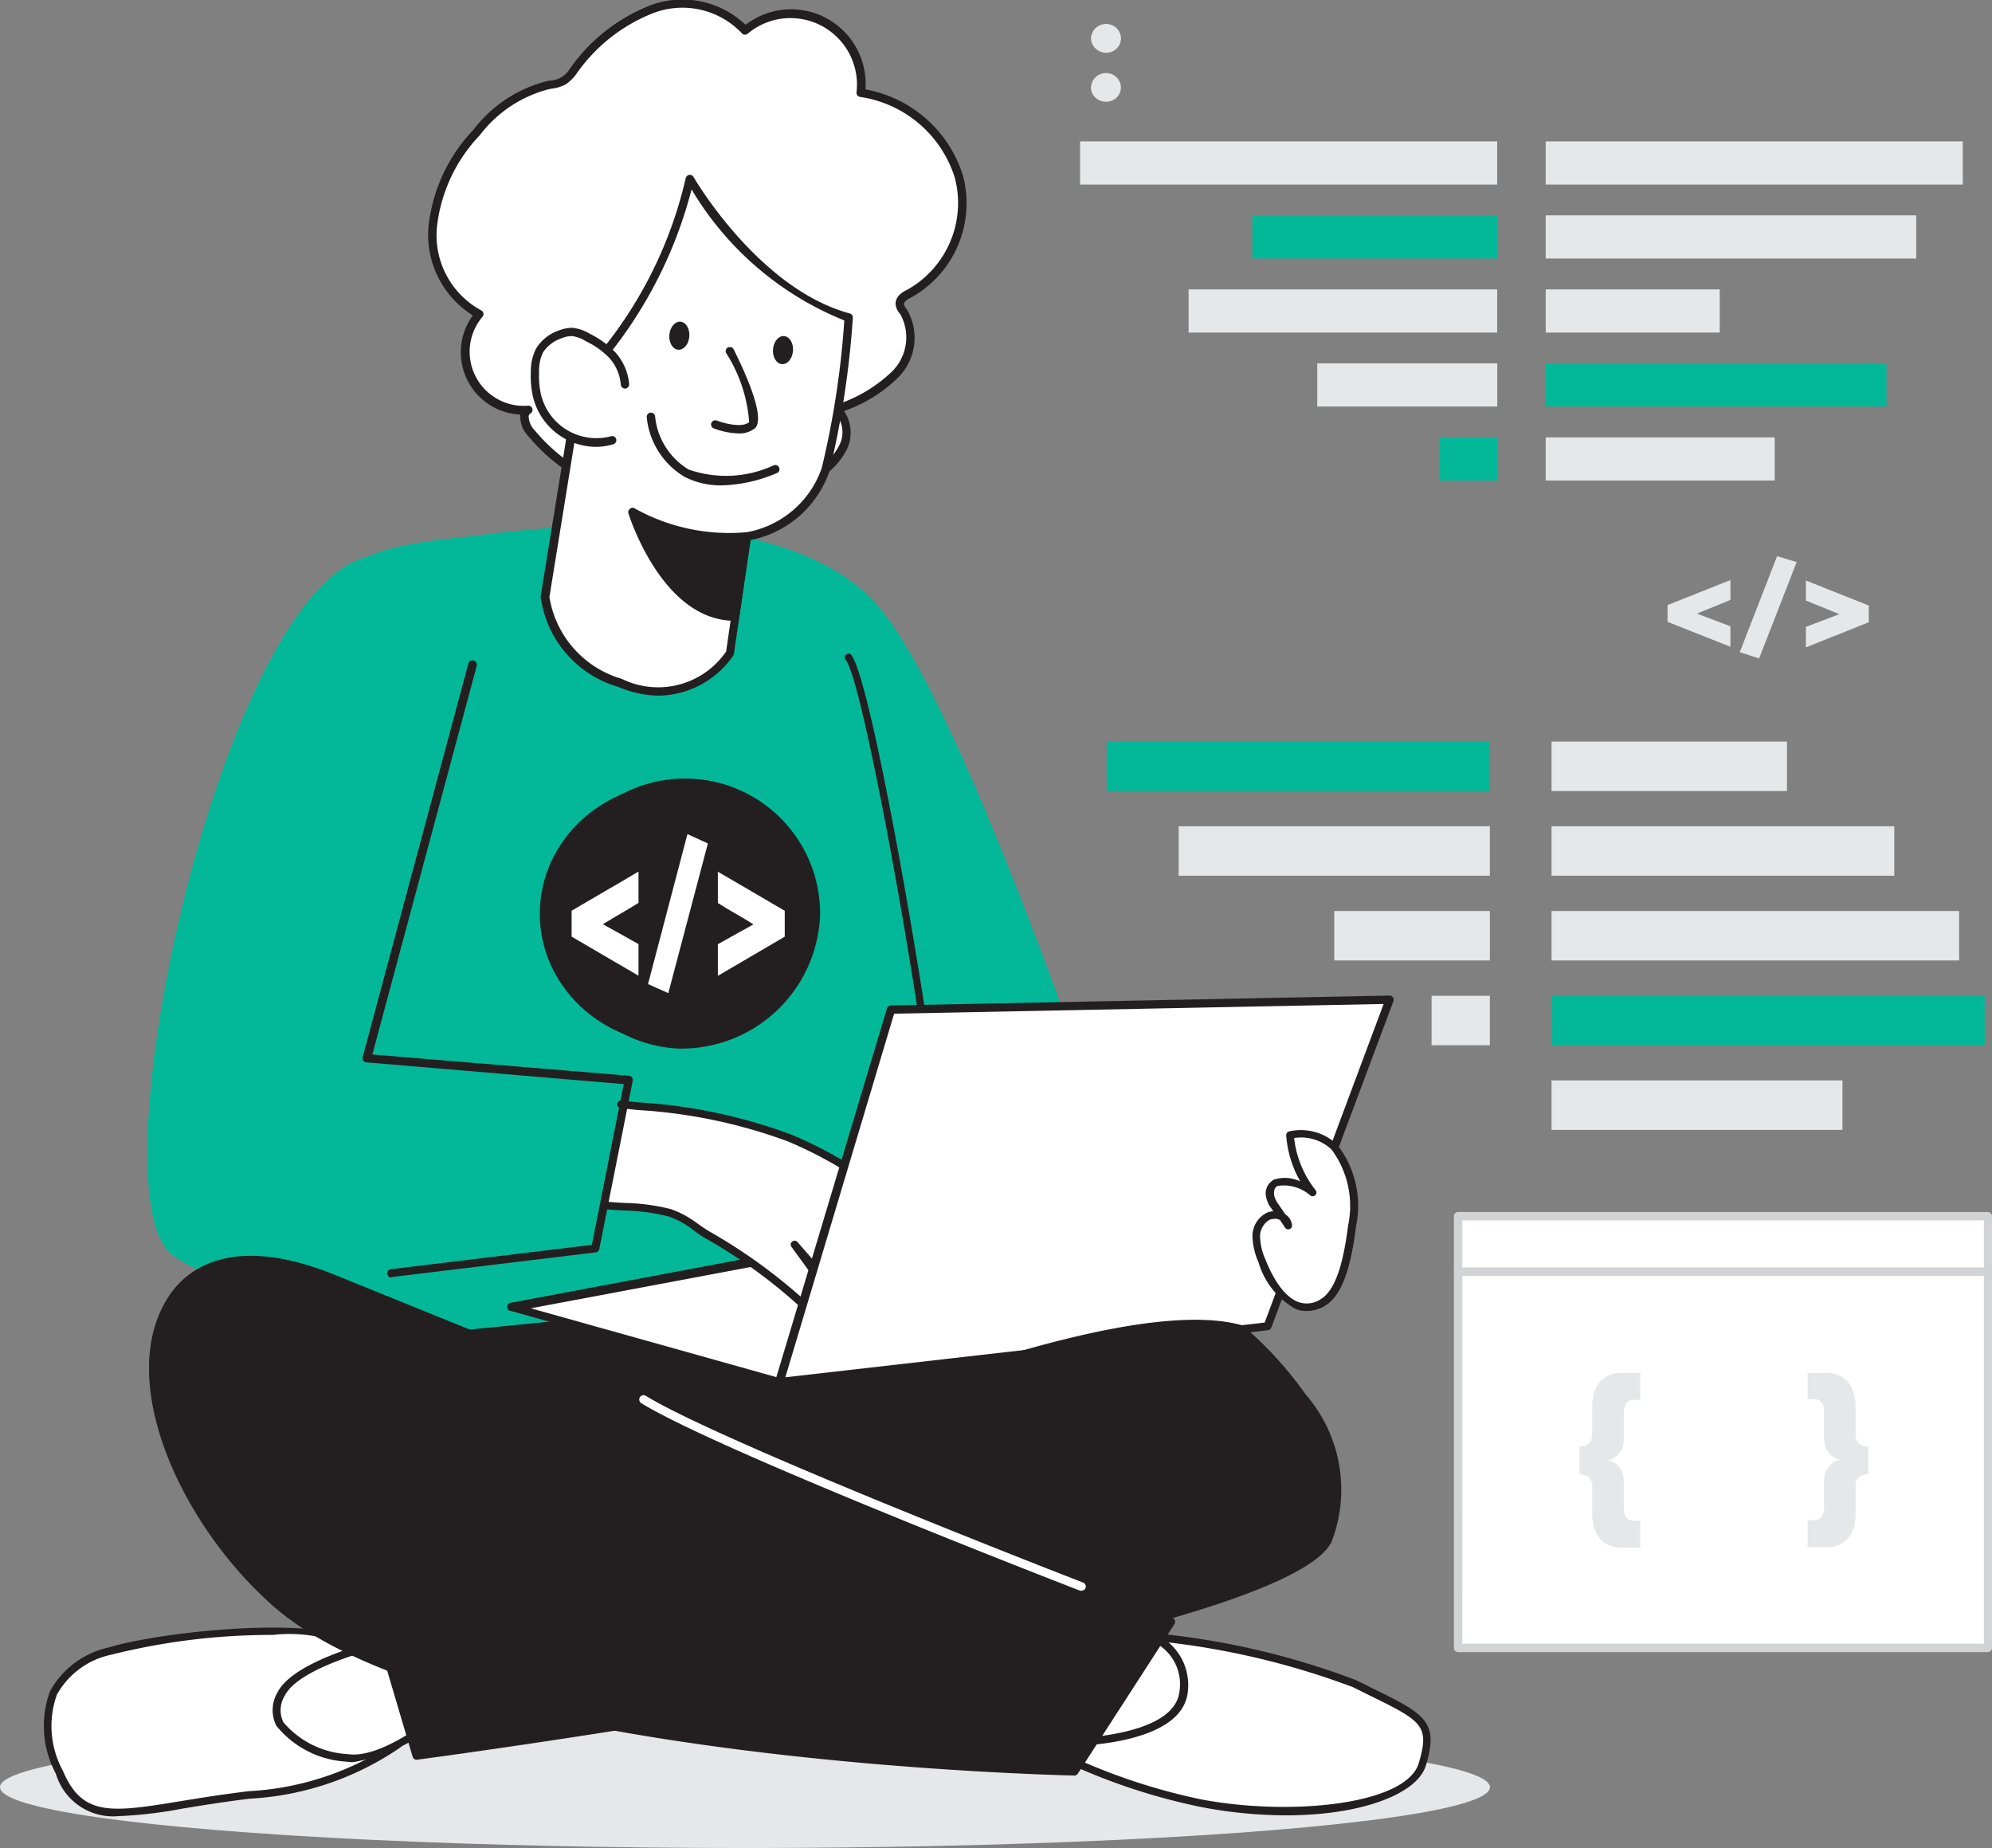 <svg xmlns="http://www.w3.org/2000/svg" width="38.957" height="36.138" viewBox="0 0 38.957 36.138">
  <rect x="0" y="0" width="38.957" height="36.138" fill="#808080" stroke="none"/>
  <defs>
    <style>
      .cls-1 {
        fill: #e6e7e8;
      }

      .cls-2 {
        fill: #fff;
      }

      .cls-3 {
        fill: #d1d3d4;
      }

      .cls-4 {
        fill: #231f20;
      }

      .cls-5 {
        fill: #03b898;
      }
    </style>
  </defs>
  <g id="web_developer" transform="translate(-81.19 -39.301)">
    <ellipse id="Ellipse_16" data-name="Ellipse 16" class="cls-1" cx="14.569" cy="1.189" rx="14.569" ry="1.189" transform="translate(81.19 73.06)"/>
    <rect id="Rectangle_15" data-name="Rectangle 15" class="cls-2" width="10.359" height="8.44" transform="translate(109.706 63.083)"/>
    <path id="Tracé_183" data-name="Tracé 183" class="cls-3" d="M265.431,192.775H255.072a.082.082,0,0,1-.082-.082v-8.442a.082.082,0,0,1,.082-.082h10.359a.083.083,0,0,1,.082.082v8.442A.083.083,0,0,1,265.431,192.775Zm-10.277-.164h10.2v-8.278H255.155Z" transform="translate(-145.366 -121.168)"/>
    <path id="Tracé_184" data-name="Tracé 184" class="cls-3" d="M265.431,190.964H255.072a.082.082,0,1,1,0-.164h10.359a.082.082,0,0,1,.082.082A.083.083,0,0,1,265.431,190.964Z" transform="translate(-145.366 -126.714)"/>
    <path id="Tracé_185" data-name="Tracé 185" class="cls-2" d="M134.767,47.732a1.145,1.145,0,0,1-.959-1.873,1.756,1.756,0,0,1-.91-1.713,3.23,3.23,0,0,1,.859-1.836,2.573,2.573,0,0,1,1.4-.924.916.916,0,0,0,.3-.085.78.78,0,0,0,.193-.195,3.417,3.417,0,0,1,1.538-1.207,1.688,1.688,0,0,1,1.818.422,1.374,1.374,0,0,1,2.264,1.211,2.367,2.367,0,0,1,1.917,1.647,2.024,2.024,0,0,1-.957,2.279c-.092.047-.2.11-.2.211a.306.306,0,0,0,.079.164,1.032,1.032,0,0,1-.164,1.224,2.9,2.9,0,0,1-1.145.672.641.641,0,0,1,.126.726,1.368,1.368,0,0,1-.543.569,5.614,5.614,0,0,1-3.054.425,3.543,3.543,0,0,1-2.5-1.261C134.711,48.059,134.615,47.824,134.767,47.732Z" transform="translate(-43.245 -0.418)"/>
    <path id="Tracé_186" data-name="Tracé 186" class="cls-4" d="M138.038,49.125h-.478c-.213,0-.435-.01-.645,0a3.6,3.6,0,0,1-2.562-1.288.561.561,0,0,1-.164-.411.059.059,0,0,1,0-.018,1.22,1.22,0,0,1-.926-1.94,1.854,1.854,0,0,1-.867-1.746,3.24,3.24,0,0,1,.879-1.885,2.608,2.608,0,0,1,1.443-.951l.056-.01a.468.468,0,0,0,.386-.232,3.469,3.469,0,0,1,1.582-1.242,1.794,1.794,0,0,1,1.854.384,1.458,1.458,0,0,1,2.344,1.263,2.454,2.454,0,0,1,1.908,1.688,2.11,2.11,0,0,1-1,2.374c-.082.041-.155.087-.154.136a.215.215,0,0,0,.047.092l.015.021a1.1,1.1,0,0,1-.177,1.324,2.827,2.827,0,0,1-1.057.654.762.762,0,0,1,.062.735,1.414,1.414,0,0,1-.568.6A3.507,3.507,0,0,1,138.038,49.125Zm-.941-.177h.466a4.063,4.063,0,0,0,2.359-.417,1.261,1.261,0,0,0,.512-.533.558.558,0,0,0-.106-.638.082.082,0,0,1-.028-.075.083.083,0,0,1,.051-.064,2.841,2.841,0,0,0,1.108-.654.941.941,0,0,0,.164-1.121l-.015-.018a.327.327,0,0,1-.079-.183c0-.164.155-.242.242-.286a1.943,1.943,0,0,0,.916-2.186,2.29,2.29,0,0,0-1.852-1.577.082.082,0,0,1-.069-.092,1.3,1.3,0,0,0-2.127-1.145.08.08,0,0,1-.061.02.078.078,0,0,1-.056-.029,1.6,1.6,0,0,0-1.728-.394,3.3,3.3,0,0,0-1.5,1.18.834.834,0,0,1-.214.214.761.761,0,0,1-.278.085l-.052.01a2.465,2.465,0,0,0-1.351.9,3.091,3.091,0,0,0-.838,1.788,1.671,1.671,0,0,0,.862,1.636.083.083,0,0,1,.046.056.082.082,0,0,1-.018.07,1.058,1.058,0,0,0,.89,1.739.08.08,0,0,1,.085.057.082.082,0,0,1-.036.095.07.07,0,0,0-.036.056.4.4,0,0,0,.121.276,3.423,3.423,0,0,0,2.436,1.234Z" transform="translate(-42.825 0)"/>
    <path id="Tracé_187" data-name="Tracé 187" class="cls-2" d="M206.811,234.73a15.433,15.433,0,0,1,4.475.952c1.307.649,1.59.7,1.325,1.577s-2.567,1.093-4.319.762a11.822,11.822,0,0,1-3.231-1.175Z" transform="translate(-103.605 -163.457)"/>
    <path id="Tracé_188" data-name="Tracé 188" class="cls-4" d="M209.561,237.862a8.915,8.915,0,0,1-1.665-.164,11.956,11.956,0,0,1-3.254-1.181.082.082,0,0,1-.038-.052.074.074,0,0,1,.016-.061l1.751-2.117a.069.069,0,0,1,.056-.028h.016a15.1,15.1,0,0,1,4.492.96l.294.146c1.049.514,1.332.654,1.07,1.521C212.135,237.437,211.058,237.862,209.561,237.862Zm-4.767-1.432a11.835,11.835,0,0,0,3.13,1.124c1.759.327,3.99.095,4.234-.71.224-.746.062-.826-.993-1.343l-.294-.146a15.247,15.247,0,0,0-4.407-.946Z" transform="translate(-103.223 -163.063)"/>
    <path id="Tracé_189" data-name="Tracé 189" class="cls-2" d="M210.61,234.68a1.008,1.008,0,0,1,.754,1.145c-.123.931-2.091.97-2.2.982A25.437,25.437,0,0,1,210.61,234.68Z" transform="translate(-107.029 -163.415)"/>
    <path id="Tracé_190" data-name="Tracé 190" class="cls-4" d="M208.787,236.445a.087.087,0,0,1-.072-.043c-.025-.049-.064-.124,1.461-2.187a.074.074,0,0,1,.079-.028,1.1,1.1,0,0,1,.818,1.22c-.124.947-1.917,1.031-2.276,1.037Zm1.472-2.1c-.479.654-1.193,1.636-1.371,1.947.448-.021,1.922-.147,2.022-.9a.916.916,0,0,0-.645-1.036Z" transform="translate(-106.656 -163.001)"/>
    <path id="Tracé_191" data-name="Tracé 191" class="cls-2" d="M93.728,236.47c-.057.029-.592.725-2.925,1s-3.2.78-3.719-.445-.164-2.017.982-2.367,4.317-.64,4.939-.054A3.4,3.4,0,0,1,93.728,236.47Z" transform="translate(-4.735 -163.073)"/>
    <path id="Tracé_192" data-name="Tracé 192" class="cls-4" d="M87.863,237.527a1.168,1.168,0,0,1-1.22-.831,1.978,1.978,0,0,1-.115-1.61,1.729,1.729,0,0,1,1.145-.857c1.076-.327,4.347-.664,5.011-.038a3.41,3.41,0,0,1,.743,1.911.079.079,0,0,1-.036.07l-.023.02a5.743,5.743,0,0,1-2.932.993c-.5.061-.934.131-1.309.193A8.615,8.615,0,0,1,87.863,237.527Zm3.02-3.544a12.894,12.894,0,0,0-3.162.388,1.59,1.59,0,0,0-1.057.779,1.825,1.825,0,0,0,.116,1.487c.384.908.952.818,2.32.594.383-.062.818-.133,1.322-.193a5.628,5.628,0,0,0,2.85-.957h0a3.279,3.279,0,0,0-.692-1.777A2.929,2.929,0,0,0,90.883,233.983Z" transform="translate(-4.361 -162.712)"/>
    <path id="Tracé_193" data-name="Tracé 193" class="cls-2" d="M117.38,236s-1.059.883-1.764.779-1.68-.491-1.288-1.252,2.92-1.219,2.92-1.219Z" transform="translate(-27.642 -163.105)"/>
    <path id="Tracé_194" data-name="Tracé 194" class="cls-4" d="M115.355,236.482a.888.888,0,0,1-.133-.01,1.9,1.9,0,0,1-1.371-.705.684.684,0,0,1,.028-.654c.406-.789,2.87-1.238,2.974-1.258a.075.075,0,0,1,.059.015.079.079,0,0,1,.029.054l.131,1.69a.077.077,0,0,1-.026.064A3.5,3.5,0,0,1,115.355,236.482Zm1.445-2.464c-.434.085-2.454.515-2.781,1.163a.538.538,0,0,0-.029.519,1.777,1.777,0,0,0,1.261.625c.6.09,1.5-.6,1.675-.738Z" transform="translate(-27.259 -162.723)"/>
    <path id="Tracé_195" data-name="Tracé 195" class="cls-4" d="M141.585,190.909s-1.116,4.352-5.188,5.183-6.179.612-7.622-2.137-.491-4.43-.491-4.43l12.851-.255Z" transform="translate(-39.132 -125.434)"/>
    <path id="Tracé_196" data-name="Tracé 196" class="cls-4" d="M132.6,196.182a4.389,4.389,0,0,1-4.337-2.608c-1.446-2.757-.525-4.439-.491-4.509a.082.082,0,0,1,.07-.041l12.851-.255a.08.08,0,0,1,.082.061l.445,1.636a.094.094,0,0,1,0,.043c-.011.044-1.175,4.417-5.252,5.243A17.109,17.109,0,0,1,132.6,196.182Zm-4.7-7c-.128.27-.772,1.87.509,4.313,1.464,2.781,3.6,2.9,7.526,2.094,3.833-.782,5.029-4.782,5.119-5.1l-.424-1.556Z" transform="translate(-38.692 -125.015)"/>
    <path id="Tracé_197" data-name="Tracé 197" class="cls-5" d="M114.521,118.052s-2.106-6.806-1.829-11.071,1.862-4.417,4.025-4.658c.96-.108,6.076-.865,7.992,1.389S130,116.526,130,116.526Z" transform="translate(-26.327 -52.538)"/>
    <path id="Tracé_198" data-name="Tracé 198" class="cls-2" d="M150.3,67.7l-.327,2.277a1.688,1.688,0,0,1-2.151.581,2.074,2.074,0,0,1-1.463-1.693l.681-4.208a8.261,8.261,0,0,0,2.15-3.953,6.321,6.321,0,0,0,3.108,2.709,17.929,17.929,0,0,1-.452,2.976A2.052,2.052,0,0,1,150.3,67.7Z" transform="translate(-54.508 -17.898)"/>
    <path id="Tracé_199" data-name="Tracé 199" class="cls-4" d="M148.132,70.388a2.088,2.088,0,0,1-.808-.173,2.127,2.127,0,0,1-1.513-1.767l.685-4.223a.09.09,0,0,1,.026-.049,8.261,8.261,0,0,0,2.127-3.91.085.085,0,0,1,.069-.061.082.082,0,0,1,.082.039c.013.023,1.274,2.189,3.056,2.67a.082.082,0,0,1,.061.085,18.044,18.044,0,0,1-.455,2.994,2.055,2.055,0,0,1-1.544,1.353l-.327,2.223a.1.1,0,0,1-.01.031A1.8,1.8,0,0,1,148.132,70.388Zm-1.472-6.111-.677,4.182a1.994,1.994,0,0,0,1.414,1.6,1.612,1.612,0,0,0,2.042-.535l.327-2.259a.077.077,0,0,1,.041-.059.127.127,0,0,1,.049-.016,1.913,1.913,0,0,0,1.451-1.247,17.237,17.237,0,0,0,.443-2.892,6.146,6.146,0,0,1-2.987-2.562A8.627,8.627,0,0,1,146.659,64.278Zm2.856,5.281Z" transform="translate(-54.048 -17.484)"/>
    <path id="Tracé_200" data-name="Tracé 200" class="cls-2" d="M146.878,80.006a.981.981,0,0,0-.249-.573,1.719,1.719,0,0,0-.481-.347.744.744,0,0,0-.306-.106.622.622,0,0,0-.224.044.766.766,0,0,0-.419.327.892.892,0,0,0-.087.424,1.812,1.812,0,0,0,.043.471,1.194,1.194,0,0,0,1.472.864" transform="translate(-53.463 -33.188)"/>
    <path id="Tracé_201" data-name="Tracé 201" class="cls-4" d="M145.9,80.808a1.278,1.278,0,0,1-1.24-.965,1.781,1.781,0,0,1-.046-.491.982.982,0,0,1,.1-.461.841.841,0,0,1,.456-.362.723.723,0,0,1,.255-.049.818.818,0,0,1,.342.116,1.811,1.811,0,0,1,.5.363,1.067,1.067,0,0,1,.27.622.083.083,0,0,1-.075.088.085.085,0,0,1-.088-.075.9.9,0,0,0-.224-.525,1.625,1.625,0,0,0-.46-.327.655.655,0,0,0-.27-.1.515.515,0,0,0-.193.039.7.7,0,0,0-.376.283.832.832,0,0,0-.075.386,1.59,1.59,0,0,0,.041.45,1.114,1.114,0,0,0,1.368.8.081.081,0,1,1,.041.157A1.224,1.224,0,0,1,145.9,80.808Z" transform="translate(-53.043 -32.769)"/>
    <path id="Tracé_202" data-name="Tracé 202" class="cls-2" d="M167.016,81.28s.643,1.268.432,1.45-.718-.018-.718-.018" transform="translate(-71.546 -35.111)"/>
    <path id="Tracé_203" data-name="Tracé 203" class="cls-4" d="M166.737,82.47a1.482,1.482,0,0,1-.491-.1.082.082,0,0,1-.046-.106.083.083,0,0,1,.106-.046c.119.046.491.152.633.031a2.9,2.9,0,0,0-.45-1.351.08.08,0,0,1,.036-.11.083.083,0,0,1,.11.036c.2.4.646,1.348.412,1.549A.491.491,0,0,1,166.737,82.47Z" transform="translate(-71.098 -34.693)"/>
    <ellipse id="Ellipse_17" data-name="Ellipse 17" class="cls-4" cx="0.275" cy="0.196" rx="0.275" ry="0.196" transform="translate(94.258 46.124) rotate(-85.34)"/>
    <ellipse id="Ellipse_18" data-name="Ellipse 18" class="cls-4" cx="0.275" cy="0.196" rx="0.275" ry="0.196" transform="translate(96.287 46.407) rotate(-85.74)"/>
    <path id="Tracé_204" data-name="Tracé 204" class="cls-4" d="M159.96,90.045a1.553,1.553,0,0,1-.721-.164,1.524,1.524,0,0,1-.744-1.162.082.082,0,0,1,.067-.095.083.083,0,0,1,.095.065,1.37,1.37,0,0,0,.654,1.045,2.213,2.213,0,0,0,1.664-.08.082.082,0,0,1,.108.041.08.08,0,0,1-.041.108A2.9,2.9,0,0,1,159.96,90.045Z" transform="translate(-64.656 -41.253)"/>
    <path id="Tracé_205" data-name="Tracé 205" class="cls-4" d="M159.042,101.018a3.832,3.832,0,0,1-2.232-.478s.646,2.045,2,2.038Z" transform="translate(-63.248 -51.22)"/>
    <path id="Tracé_206" data-name="Tracé 206" class="cls-4" d="M158.37,102.233c-1.4,0-2.048-2.011-2.076-2.1a.083.083,0,0,1,.033-.092.079.079,0,0,1,.1,0,3.78,3.78,0,0,0,2.174.46.082.082,0,0,1,.087.093l-.227,1.562A.087.087,0,0,1,158.37,102.233Zm-1.832-1.914c.208.512.8,1.7,1.769,1.749l.2-1.389a4.08,4.08,0,0,1-1.966-.36Z" transform="translate(-62.814 -50.793)"/>
    <path id="Tracé_207" data-name="Tracé 207" class="cls-5" d="M103.506,105.669c-3.022-.376-5.859,12.452-4.209,13.671,2.572,1.9,10.421-.7,10.421-.7l-.785-3.385s-5.666.27-5.769-.893,3.166-6.616,2.708-7.411S103.506,105.669,103.506,105.669Z" transform="translate(-14.738 -55.503)"/>
    <path id="Tracé_208" data-name="Tracé 208" class="cls-4" d="M183.747,125.158a.072.072,0,0,1-.074-.064c-.389-2.735-1.243-7.316-1.52-7.585a.075.075,0,0,1,.1-.108c.355.345,1.268,5.6,1.562,7.671a.075.075,0,0,1-.064.085Z" transform="translate(-84.428 -65.307)"/>
    <path id="Tracé_209" data-name="Tracé 209" class="cls-2" d="M147.666,187.792l-5.216-1.461,9.579-1.8,5.185,2.173Z" transform="translate(-51.238 -121.469)"/>
    <path id="Tracé_210" data-name="Tracé 210" class="cls-4" d="M147.139,187.417a.049.049,0,0,1-.021,0l-5.216-1.472a.082.082,0,1,1,0-.164l9.579-1.8a.074.074,0,0,1,.046,0l5.185,2.173a.082.082,0,0,1-.023.157l-9.54,1.106Zm-4.856-1.526,4.862,1.363,9.221-1.052-4.874-2.042Z" transform="translate(-50.711 -121.007)"/>
    <path id="Tracé_211" data-name="Tracé 211" class="cls-2" d="M153.688,171.48a11.3,11.3,0,0,1,3.272.654,8.03,8.03,0,0,1,1.711.982,5.511,5.511,0,0,1,.751.641c.183.2.124.394-.183.3a3.719,3.719,0,0,1-1-.491,10.657,10.657,0,0,1,1.942,2.073c.062.088.123.214.049.293s-.237,0-.327-.082l-1.618-1.535a5.132,5.132,0,0,1,1.078,1.3c.041.07.08.164.038.227-.072.119-.255.029-.353-.07a11.754,11.754,0,0,1-1.317-1.587l.874,1.309a.193.193,0,0,1-.247.119.561.561,0,0,1-.24-.19l-1.059-1.216.625.861c.1.134.2.327.083.453s-.368,0-.512-.128a10.6,10.6,0,0,0-1.9-1.379,3.585,3.585,0,0,0-.731-.427,7.381,7.381,0,0,0-1.292-.151" transform="translate(-60.338 -110.554)"/>
    <path id="Tracé_212" data-name="Tracé 212" class="cls-4" d="M159.793,175.562a.478.478,0,0,1-.288-.141l-.523-.491c.034.054.069.11.1.164a.3.3,0,0,1,.038.3.186.186,0,0,1-.141.092.447.447,0,0,1-.327-.149c-.108-.108-.213-.218-.316-.327a.074.074,0,0,1,0,.018.219.219,0,0,1-.1.146.3.3,0,0,1-.237.031.619.619,0,0,1-.275-.213l-.193-.221a.309.309,0,0,1-.046.327.26.26,0,0,1-.187.087.707.707,0,0,1-.445-.226,10.285,10.285,0,0,0-1.881-1.368,2.612,2.612,0,0,1-.242-.164,1.731,1.731,0,0,0-.473-.262,3.881,3.881,0,0,0-.872-.118c-.141-.008-.278-.016-.407-.029a.075.075,0,0,1-.065-.083.074.074,0,0,1,.082-.065c.128.013.262.021.4.029a3.984,3.984,0,0,1,.908.123,1.952,1.952,0,0,1,.514.281c.075.054.152.106.232.154a10.59,10.59,0,0,1,1.909,1.387.605.605,0,0,0,.327.172.113.113,0,0,0,.08-.038c.088-.1-.033-.285-.088-.362l-.625-.859a.072.072,0,0,1,.013-.1.074.074,0,0,1,.1,0l1.06,1.216a.481.481,0,0,0,.2.164.151.151,0,0,0,.116-.015.074.074,0,0,0,.026-.023l-.852-1.281a.074.074,0,1,1,.123-.083,11.84,11.84,0,0,0,1.309,1.577.327.327,0,0,0,.2.1.036.036,0,0,0,.031-.02c.018-.028,0-.08-.038-.152a5.025,5.025,0,0,0-.7-.933l-.365-.347a.075.075,0,0,1,.1-.11c.129.111.252.227.37.35l1.25,1.186a.308.308,0,0,0,.188.1.041.041,0,0,0,.034-.016c.038-.039,0-.128-.054-.2a10.6,10.6,0,0,0-1.927-2.058.075.075,0,0,1,.09-.119,3.6,3.6,0,0,0,.982.481c.115.036.175.021.186,0s0-.093-.08-.178a5.269,5.269,0,0,0-.741-.632,7.91,7.91,0,0,0-1.695-.97,10.173,10.173,0,0,0-2.945-.613l-.319-.036a.074.074,0,1,1,.016-.147l.327.034a10.3,10.3,0,0,1,2.979.625,8.036,8.036,0,0,1,1.728.982,5.526,5.526,0,0,1,.762.654c.118.128.154.267.095.36-.034.052-.126.131-.357.059a3.484,3.484,0,0,1-.391-.146,10.774,10.774,0,0,1,1.412,1.613c.113.164.128.3.044.388a.2.2,0,0,1-.141.064Z" transform="translate(-59.984 -110.075)"/>
    <path id="Tracé_213" data-name="Tracé 213" class="cls-2" d="M183.878,165.149l2.387-6.389-9.749.193-2.186,7.285Z" transform="translate(-77.902 -99.915)"/>
    <path id="Tracé_214" data-name="Tracé 214" class="cls-4" d="M173.914,165.932a.078.078,0,0,1-.062-.029.083.083,0,0,1-.016-.075l2.186-7.285a.085.085,0,0,1,.077-.059l9.749-.193a.083.083,0,0,1,.069.034.089.089,0,0,1,.01.075l-2.387,6.38a.083.083,0,0,1-.069.054l-9.546,1.1Zm2.248-7.287-2.127,7.11,9.374-1.07,2.326-6.23Zm7.3,6.115Z" transform="translate(-77.486 -99.522)"/>
    <path id="Tracé_215" data-name="Tracé 215" class="cls-4" d="M143.227,197.646s2.645,2.148,1.716,4.118-17.833,4.221-17.833,4.221l-.761-2.575S139.61,196.636,143.227,197.646Z" transform="translate(-37.772 -132.353)"/>
    <path id="Tracé_216" data-name="Tracé 216" class="cls-4" d="M126.69,205.649a.083.083,0,0,1-.079-.059l-.761-2.575a.079.079,0,0,1,.041-.095c.033-.018,3.359-1.711,7.086-3.262,5.014-2.086,8.327-2.93,9.846-2.508a.082.082,0,0,1,.031.016,7.173,7.173,0,0,1,1.22,1.337,2.838,2.838,0,0,1,.51,2.879c-.946,1.986-17.193,4.173-17.883,4.265Zm-.664-2.618.723,2.441c1.181-.164,16.81-2.32,17.689-4.164.864-1.819-1.472-3.843-1.675-4.008-3.439-.918-15.745,5.24-16.727,5.734Z" transform="translate(-37.351 -131.936)"/>
    <path id="Tracé_217" data-name="Tracé 217" class="cls-4" d="M103.062,190.279s13.126,5.307,16.38,6.708l-1.891,2.922s-12.12-.237-15.595-3.282S98.711,188.514,103.062,190.279Z" transform="translate(-15.359 -125.974)"/>
    <path id="Tracé_218" data-name="Tracé 218" class="cls-4" d="M117.072,199.553h0c-.029,0-3.074-.064-6.5-.5-4.614-.587-7.689-1.53-9.144-2.8-1.819-1.593-3.094-4.391-2.092-6.016.327-.54,1.2-1.317,3.285-.473h0c.131.054,13.163,5.325,16.381,6.708a.079.079,0,0,1,.046.051.085.085,0,0,1-.01.069l-1.891,2.927A.082.082,0,0,1,117.072,199.553Zm-16.1-10a1.655,1.655,0,0,0-1.5.766c-.772,1.255-.129,3.889,2.061,5.808,3.306,2.9,14.68,3.241,15.5,3.261l1.816-2.806c-3.36-1.44-16.159-6.616-16.29-6.668h0A4.293,4.293,0,0,0,100.972,189.554Z" transform="translate(-14.88 -125.533)"/>
    <path id="Tracé_219" data-name="Tracé 219" class="cls-2" d="M231.653,176.046a.465.465,0,0,0,.095.206l.255.381a.276.276,0,0,0-.38-.19.447.447,0,0,0-.234.4,1.285,1.285,0,0,0,.115.476c.182.471.592,1.16,1.186.8.4-.242.514-1.1.571-1.521.113-.838-.144-1.914-1.22-1.751a2.071,2.071,0,0,0,.442,1.13C232.307,175.815,231.6,175.552,231.653,176.046Z" transform="translate(-125.626 -113.363)"/>
    <path id="Tracé_220" data-name="Tracé 220" class="cls-4" d="M231.951,177.912a.562.562,0,0,1-.193-.033,1.536,1.536,0,0,1-.739-.918,1.374,1.374,0,0,1-.119-.5.51.51,0,0,1,.28-.47.31.31,0,0,1,.128-.028l-.036-.054a.531.531,0,0,1-.108-.242.3.3,0,0,1,.164-.327.7.7,0,0,1,.507.038,2.127,2.127,0,0,1-.275-.9.077.077,0,0,1,.064-.08,1.034,1.034,0,0,1,.928.255,1.942,1.942,0,0,1,.378,1.579c-.064.471-.178,1.317-.607,1.575A.692.692,0,0,1,231.951,177.912Zm-.635-1.8a.2.2,0,0,0-.077.015.371.371,0,0,0-.19.337,1.191,1.191,0,0,0,.108.448c.082.209.308.712.654.829a.491.491,0,0,0,.429-.064c.368-.221.479-1.052.533-1.451a1.845,1.845,0,0,0-.327-1.472.865.865,0,0,0-.731-.224,2,2,0,0,0,.42,1.019.074.074,0,0,1-.008.1.075.075,0,0,1-.1,0,.784.784,0,0,0-.633-.183c-.036.016-.082.054-.07.182h0a.443.443,0,0,0,.082.173l.137.2a.291.291,0,0,1,.131.211.075.075,0,0,1-.049.079.074.074,0,0,1-.087-.029l-.1-.15a.234.234,0,0,0-.118-.023Z" transform="translate(-125.216 -112.975)"/>
    <path id="Tracé_221" data-name="Tracé 221" class="cls-2" d="M166.254,209.9a.1.1,0,0,1-.031,0c-.286-.111-7.053-2.73-8.578-3.665a.085.085,0,0,1-.028-.116.083.083,0,0,1,.116-.028c1.512.926,8.479,3.624,8.55,3.65a.085.085,0,0,1,.049.11A.083.083,0,0,1,166.254,209.9Z" transform="translate(-63.913 -139.495)"/>
    <ellipse id="Ellipse_19" data-name="Ellipse 19" class="cls-4" cx="2.701" cy="2.557" rx="2.701" ry="2.557" transform="translate(91.747 54.611)"/>
    <path id="Tracé_222" data-name="Tracé 222" class="cls-4" d="M148.011,137.656a2.642,2.642,0,1,1,2.781-2.637A2.714,2.714,0,0,1,148.011,137.656Zm0-5.113a2.478,2.478,0,1,0,2.618,2.475A2.552,2.552,0,0,0,148.011,132.544Z" transform="translate(-53.563 -77.851)"/>
    <path id="Tracé_223" data-name="Tracé 223" class="cls-2" d="M150.174,145.134l-.654-.383v-.506l.654-.383q.327-.188.654-.383v.612c-.116.072-.232.142-.348.209s-.231.136-.348.209l.348.193.348.195v.618Z" transform="translate(-57.151 -87.135)"/>
    <path id="Tracé_224" data-name="Tracé 224" class="cls-2" d="M158.65,141.932l.771-2.932.4.182-.774,2.927Z" transform="translate(-64.787 -83.388)"/>
    <path id="Tracé_225" data-name="Tracé 225" class="cls-2" d="M167.654,143.863l.654.383v.506l-.654.383-.654.383V144.9l.348-.195.348-.193c-.116-.074-.232-.144-.348-.209s-.231-.137-.348-.209v-.612Z" transform="translate(-71.771 -87.135)"/>
    <path id="Tracé_226" data-name="Tracé 226" class="cls-4" d="M125.1,130.277a.082.082,0,1,1-.01-.164l3.926-.476.623-3.143-5.031-.425a.08.08,0,0,1-.061-.034.079.079,0,0,1-.013-.069l2.068-7.7a.085.085,0,0,1,.164.043l-2.043,7.606,5.018.416a.087.087,0,0,1,.059.033.083.083,0,0,1,.015.065l-.654,3.29a.083.083,0,0,1-.07.065l-3.99.483Z" transform="translate(-36.251 -65.994)"/>
    <rect id="Rectangle_16" data-name="Rectangle 16" class="cls-1" width="8.157" height="0.844" transform="translate(102.313 42.066)"/>
    <rect id="Rectangle_17" data-name="Rectangle 17" class="cls-1" width="8.157" height="0.844" transform="translate(111.419 42.066)"/>
    <rect id="Rectangle_18" data-name="Rectangle 18" class="cls-5" width="4.789" height="0.844" transform="translate(105.681 43.512)"/>
    <rect id="Rectangle_19" data-name="Rectangle 19" class="cls-1" width="7.246" height="0.844" transform="translate(111.419 43.512)"/>
    <rect id="Rectangle_20" data-name="Rectangle 20" class="cls-1" width="6.035" height="0.844" transform="translate(104.435 44.96)"/>
    <rect id="Rectangle_21" data-name="Rectangle 21" class="cls-1" width="3.403" height="0.844" transform="translate(111.419 44.96)"/>
    <rect id="Rectangle_22" data-name="Rectangle 22" class="cls-1" width="3.521" height="0.844" transform="translate(106.951 46.406)"/>
    <rect id="Rectangle_23" data-name="Rectangle 23" class="cls-5" width="6.665" height="0.844" transform="translate(111.419 46.406)"/>
    <rect id="Rectangle_24" data-name="Rectangle 24" class="cls-5" width="1.121" height="0.844" transform="translate(109.349 47.854)"/>
    <rect id="Rectangle_25" data-name="Rectangle 25" class="cls-1" width="4.478" height="0.844" transform="translate(111.419 47.854)"/>
    <rect id="Rectangle_26" data-name="Rectangle 26" class="cls-5" width="7.496" height="0.967" transform="translate(102.833 53.802)"/>
    <rect id="Rectangle_27" data-name="Rectangle 27" class="cls-1" width="4.604" height="0.967" transform="translate(111.533 53.802)"/>
    <rect id="Rectangle_28" data-name="Rectangle 28" class="cls-1" width="6.086" height="0.967" transform="translate(104.241 55.458)"/>
    <rect id="Rectangle_29" data-name="Rectangle 29" class="cls-1" width="6.703" height="0.967" transform="translate(111.533 55.458)"/>
    <rect id="Rectangle_30" data-name="Rectangle 30" class="cls-1" width="3.043" height="0.967" transform="translate(107.284 57.115)"/>
    <rect id="Rectangle_31" data-name="Rectangle 31" class="cls-1" width="7.971" height="0.967" transform="translate(111.533 57.115)"/>
    <rect id="Rectangle_32" data-name="Rectangle 32" class="cls-1" width="1.14" height="0.967" transform="translate(109.187 58.773)"/>
    <rect id="Rectangle_33" data-name="Rectangle 33" class="cls-5" width="8.471" height="0.967" transform="translate(111.533 58.773)"/>
    <rect id="Rectangle_34" data-name="Rectangle 34" class="cls-1" width="5.69" height="0.967" transform="translate(111.533 60.428)"/>
    <path id="Tracé_227" data-name="Tracé 227" class="cls-1" d="M281.145,109.683l-.615-.245v-.327l.615-.245.615-.245v.389c-.111.047-.221.092-.327.134s-.219.087-.327.134l.327.124.327.124v.4Z" transform="translate(-166.728 -57.978)"/>
    <path id="Tracé_228" data-name="Tracé 228" class="cls-1" d="M289.16,107.657l.73-1.877.383.115-.735,1.885Z" transform="translate(-173.946 -55.603)"/>
    <path id="Tracé_229" data-name="Tracé 229" class="cls-1" d="M297.675,108.9l.615.245v.327l-.615.245-.615.245v-.4l.327-.124.327-.124c-.111-.047-.221-.092-.327-.134s-.219-.087-.327-.134v-.391Z" transform="translate(-180.553 -58.003)"/>
    <path id="Tracé_230" data-name="Tracé 230" class="cls-1" d="M211.61,42.453a.25.25,0,0,1,.025-.11.257.257,0,0,1,.064-.092.3.3,0,0,1,.093-.059.306.306,0,0,1,.116-.023.286.286,0,0,1,.11.023.314.314,0,0,1,.092.059.3.3,0,0,1,.062.092.274.274,0,0,1,.023.11.282.282,0,0,1-.023.111.3.3,0,0,1-.062.087.294.294,0,0,1-.317.059.275.275,0,0,1-.093-.059.254.254,0,0,1-.064-.087A.257.257,0,0,1,211.61,42.453Zm0,.959a.283.283,0,0,1,.088-.2.278.278,0,0,1,.093-.061.306.306,0,0,1,.116-.021.285.285,0,0,1,.11.021.288.288,0,0,1,.092.061.294.294,0,0,1,.062.09.278.278,0,0,1,0,.221.287.287,0,0,1-.062.088.314.314,0,0,1-.092.059.285.285,0,0,1-.11.021.306.306,0,0,1-.116-.021.3.3,0,0,1-.093-.059.245.245,0,0,1-.064-.088.252.252,0,0,1-.025-.111Z" transform="translate(-109.083 -2.4)"/>
    <path id="Tracé_231" data-name="Tracé 231" class="cls-1" d="M270,204.832a.289.289,0,0,0,.182-.052c.046-.034.067-.106.067-.218v-.507a.949.949,0,0,1,.033-.249.623.623,0,0,1,.1-.209.523.523,0,0,1,.177-.144.579.579,0,0,1,.262-.054h.368v.527h-.129a.164.164,0,0,0-.152.072.314.314,0,0,0-.041.164v.517a.475.475,0,0,1-.034.191.44.44,0,0,1-.082.128.339.339,0,0,1-.106.077.282.282,0,0,1-.1.031h0a.433.433,0,0,1,.1.033.328.328,0,0,1,.106.074.451.451,0,0,1,.116.319v.519a.3.3,0,0,0,.041.164.164.164,0,0,0,.152.074h.129v.527h-.368a.579.579,0,0,1-.262-.054.523.523,0,0,1-.177-.144.64.64,0,0,1-.1-.209.971.971,0,0,1-.033-.25v-.507a.262.262,0,0,0-.067-.216.289.289,0,0,0-.182-.052Z" transform="translate(-157.92 -137.251)"/>
    <path id="Tracé_232" data-name="Tracé 232" class="cls-1" d="M298.451,205.377a.3.3,0,0,0-.183.052.267.267,0,0,0-.067.216v.507a.972.972,0,0,1-.033.25.609.609,0,0,1-.1.209.491.491,0,0,1-.177.144.579.579,0,0,1-.262.054h-.368v-.532h.131a.164.164,0,0,0,.151-.074.3.3,0,0,0,.041-.164v-.519a.475.475,0,0,1,.034-.19.44.44,0,0,1,.083-.129.327.327,0,0,1,.1-.074.472.472,0,0,1,.1-.033h0a.3.3,0,0,1-.1-.031.327.327,0,0,1-.1-.077.411.411,0,0,1-.083-.128.476.476,0,0,1-.034-.191v-.519a.314.314,0,0,0-.041-.164.164.164,0,0,0-.151-.072h-.131V203.4h.368a.579.579,0,0,1,.262.054.491.491,0,0,1,.177.144.594.594,0,0,1,.1.209.952.952,0,0,1,.033.249v.507a.268.268,0,0,0,.067.218.294.294,0,0,0,.183.052Z" transform="translate(-180.721 -137.251)"/>
  </g>
</svg>
